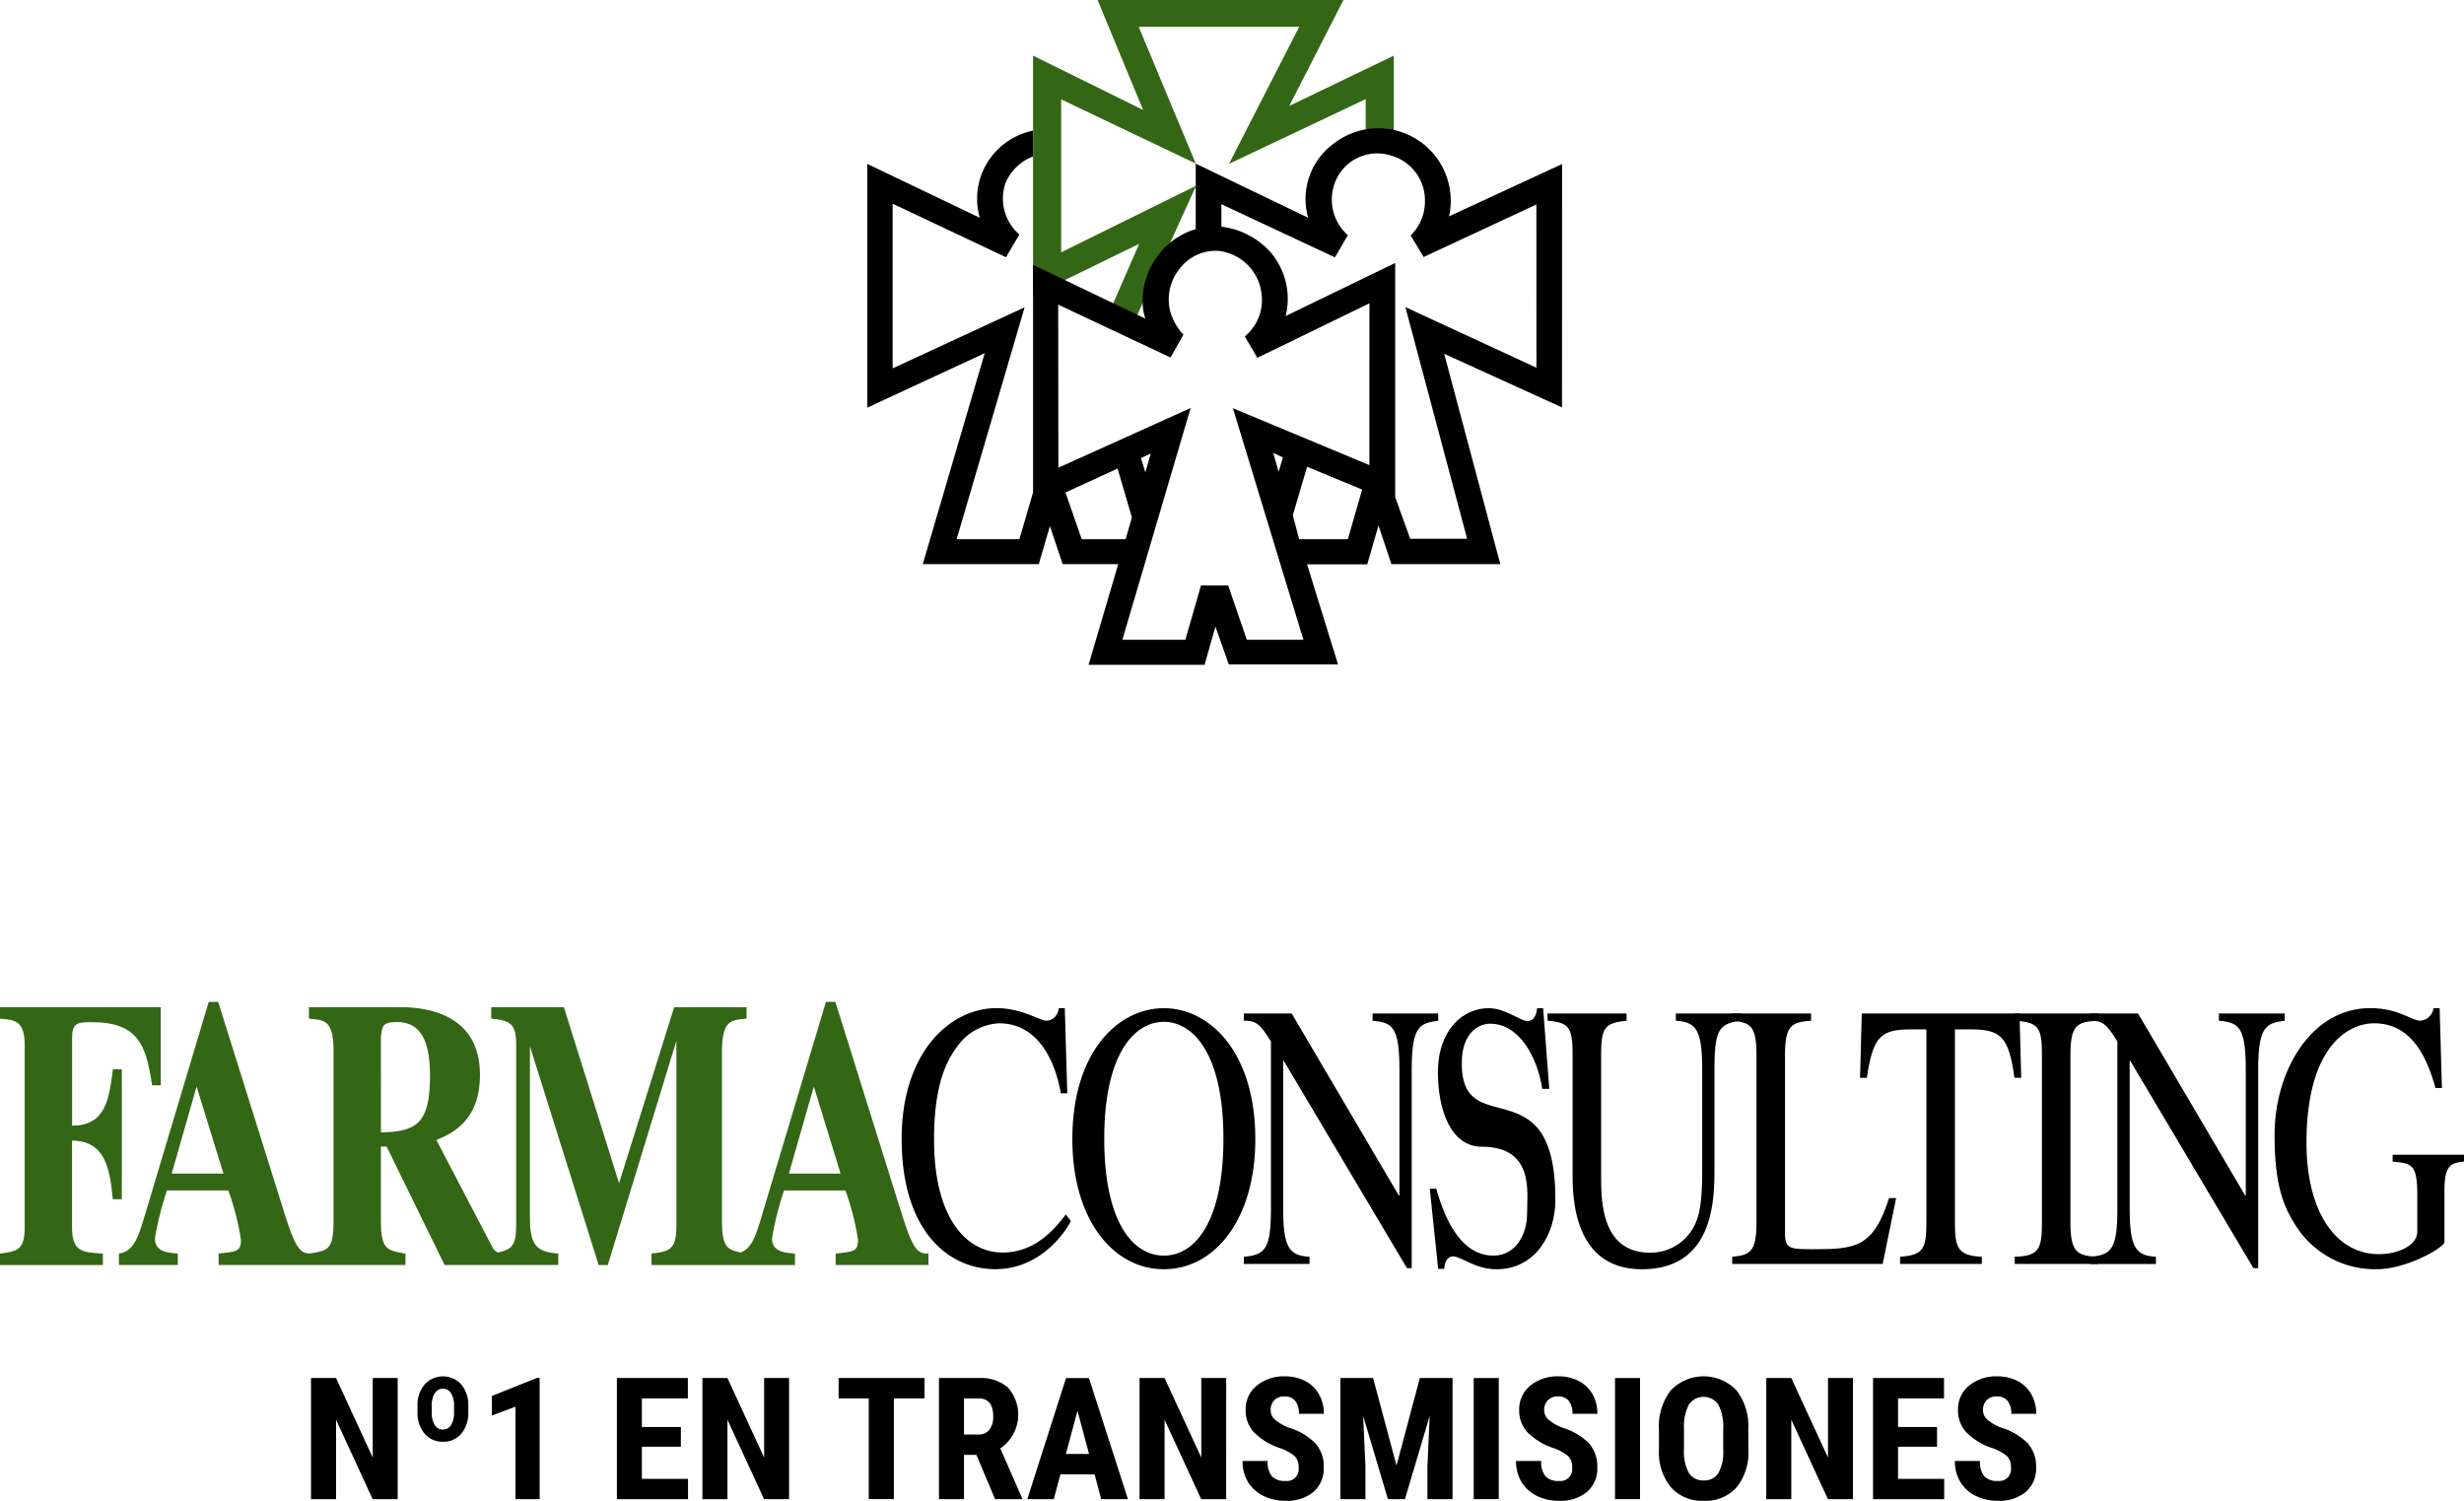 <svg xmlns="http://www.w3.org/2000/svg" width="225.131" height="137.131" viewBox="0 0 225.131 137.131">
  <g id="Group_161" data-name="Group 161" transform="translate(-183.252 -495.702)">
    <g id="Group_152" data-name="Group 152">
      <path id="Path_2565" data-name="Path 2565" d="M306,495.7H283.535l4.164,10.053-10.059-4.969v21.926l9.7-4.731-2.573,5.889,2.053,1.369,5.724-12.57-12.335,6.089V504.78l12.3,5.871-5.217-12.5h14.665l-6.412,12.52,12.49-5.914v3.023H310.6v-6.993l-9.549,4.593Z" fill="#346715"/>
      <g id="Group_151" data-name="Group 151">
        <path id="Path_2566" data-name="Path 2566" d="M323.633,529.3l-11.974-5.539L317.3,544.93h-5.2l-1.37-3.8v-21.4l-10.012,4.85a6.539,6.539,0,0,0-1.42-5.876,7.137,7.137,0,0,0-4.448-2.286v-2.057l10.373,4.857,1.18-2.027a4.348,4.348,0,0,1-.8-5.567,4.124,4.124,0,0,1,4.7-1.721,4.248,4.248,0,0,1,3.141,4.288,4.314,4.314,0,0,1-1.3,3.023l1.183,1.973,10.3-4.8ZM287.5,537.558l.892-.414-.49,1.723Zm12.973-.056-.4,1.308-.484-1.722Zm7.9.7L295.9,533l6.442,21.16H297.17l-1.7-4.959h-2.488l-1.426,4.959H285.8l6.237-21.175-12.083,5.451-.015-14.9,10.263,4.831,1.179-2.092A5.02,5.02,0,0,1,290.135,524a4.457,4.457,0,0,1,.829-3.655,4.156,4.156,0,0,1,3.644-1.718,4.456,4.456,0,0,1,3.931,4.149,4.256,4.256,0,0,1-1.554,3.661l1.147,1.959,10.242-4.979Zm-1.971,6.769h-4.449l-.579-2.192,1.306-4.429,5.03,2.087Zm-24.314,0L280.6,540.7l4.764-2.183,1.307,4.469-.573,1.989Zm43.889-34.28-10.328,4.779a6.623,6.623,0,0,0-10.495-6.681,6.281,6.281,0,0,0-2.381,6.808l-10.269-4.944v5.984a6.627,6.627,0,0,0-3.7,2.768,6.716,6.716,0,0,0-1.1,4.6,5.473,5.473,0,0,0,.195.807L277.642,519.9v20.791l-1.251,4.282h-5.734l6.214-21.19-12.061,5.578V514.313l10.357,4.892,1.224-2.072a4.335,4.335,0,0,1-1.273-4.682,4.445,4.445,0,0,1,2.509-2.45v-2.362a6.431,6.431,0,0,0-4.687,3.971,6.329,6.329,0,0,0-.167,3.99l-10.283-4.924v22.275l10.733-4.978-5.659,19.272h10.6l1.016-3.478,1.164,3.481h5.078l-2.711,9.2h10.6l.994-3.492,1.219,3.456h9.982l-2.83-9.148h5.5l1.026-3.548,1.181,3.53h9.946l-5.125-19.218,10.765,4.9Z"/>
      </g>
    </g>
    <g id="Group_160" data-name="Group 160">
      <g id="Group_153" data-name="Group 153">
        <path id="Path_2567" data-name="Path 2567" d="M194.386,593.4h-.818l-.01.085c-.335,2.605-.653,5.067-3.686,5.067h-.033v-7.925c0-1.38.355-1.529,1.749-1.529,4.35,0,5,2.15,5.549,5.69l.013.081h.792v-7.137h-14.69v1.047l.118.012c1.193.1,2.137.18,2.137,2.357v16.73c0,2.05-.718,2.153-2.146,2.356l-.109.016v1.044h9.4v-1.051l-.092-.007c-1.757-.1-2.725-.159-2.725-2.358v-7.955c2.953.048,3.42,2.314,3.719,5.27l.008.084h.82Z" fill="#346715"/>
        <path id="Path_2568" data-name="Path 2568" d="M218.055,590.456c.124-1.046.163-1.363,1.484-1.363,2.043,0,3,1.552,3,4.88,0,4.33-1.177,5.148-4.481,5.194Zm42,12.482h-4.724l2.28-7.96Zm-56.388,0h-4.727l2.275-7.96Zm64.314,7.295c-1.145.058-1.527-1.012-2.691-4.742L259.6,587.313l-.02-.068h-.864l-5.7,19.011c-.687,2.329-1.033,3.5-2.1,3.888-1.29-.263-1.7-.583-1.7-3V591.865c0-2.874.762-2.945,2.143-3.081l.106-.01v-1.047h-6.614l-5.036,16.088-5.043-16.088h-6.636v1.047l.089.01c1.776.17,2.187.611,2.187,2.359v16.418c0,1.721-.215,2.311-1.687,2.587a1.167,1.167,0,0,1-.5-.518l-5.1-9.763c1.424-.6,3.979-1.741,3.979-5.961,0-5.378-4.577-6.179-7.3-6.179h-8.327v1.047l.1.01c1.433.138,2.15.2,2.15,3.081v15.281c0,2.74-.458,2.814-2.167,3.087-1.118.031-1.532-1.134-2.653-4.742l-5.7-18.178-.021-.068h-.864l-5.688,19.011c-.758,2.548-1.107,3.711-2.438,3.977l-.078.017v1.039h5.38v-1.051l-.09-.005c-1.052-.08-2-.246-2-1.39a27.925,27.925,0,0,1,1.1-4.367h5.6a23.188,23.188,0,0,1,1.157,4.5c0,1.043-.363,1.082-1.889,1.25l-.149.016v1.046H220.3V610.25l-.079-.017c-1.666-.3-2.168-.4-2.168-3.087v-6.678h.526l5.267,10.765.026.056H234.26V610.24l-.089-.007c-1.985-.163-2.5-.847-2.5-3.33V591.3l6.279,19.992h.834l6.269-20.487v16.93c0,2.2-.686,2.3-2.191,2.5l-.085.012v1.044h13.109v-1.051l-.09-.005c-1.056-.08-2.005-.246-2.005-1.39a28.159,28.159,0,0,1,1.1-4.367H260.5a24.448,24.448,0,0,1,1.15,4.5c0,1.043-.364,1.082-1.895,1.25l-.148.016v1.046h8.475v-1.062Z" fill="#346715"/>
        <path id="Path_2569" data-name="Path 2569" d="M280.768,595.6l-.228-7.782H280c-.2,1.145-1.047,1.145-1.174,1.145-.563,0-2.225-1.145-4.5-1.145-4.4,0-8.691,4.185-8.691,11.928,0,8.607,4.416,11.924,8.533,11.924,4.705,0,6.9-4.319,6.928-4.385l-.458-.62c-.792,1.032-2.629,3.485-5.78,3.485-3.217,0-6.264-3.007-6.264-10.333,0-4.974,1.129-7.19,2.126-8.5a4.974,4.974,0,0,1,3.833-2.114c3.145,0,4.981,2.769,5.627,6.4Z"/>
        <path id="Path_2570" data-name="Path 2570" d="M289.588,610.43c-2.839,0-5.444-3.076-5.444-10.681,0-7.884,2.836-10.682,5.444-10.682s5.447,2.8,5.447,10.682c0,7.6-2.607,10.681-5.447,10.681m0,1.246c4.633,0,8.362-4.53,8.362-11.89,0-7.95-4.167-11.965-8.362-11.965s-8.359,4.015-8.359,11.965c0,7.36,3.731,11.89,8.359,11.89"/>
        <path id="Path_2571" data-name="Path 2571" d="M314.66,588.307h-6v.659c1.738.17,2.456.446,2.456,4.422v11.551h-.056l-9.789-16.632H296.9v.659c1.02,0,1.428.17,2.476,1.9v15.248c0,3.734-.533,4.251-2.476,4.422v.658H302.9v-.658c-1.872-.1-2.406-.859-2.406-4.422V592.63h.052L311.8,611.574h.436V593.388c0-4.042.817-4.183,2.425-4.422Z"/>
        <path id="Path_2572" data-name="Path 2572" d="M324.246,587.821H323.7c-.049.38-.176,1.177-.892,1.177-.635,0-2.017-1.177-3.547-1.177-2.31,0-4.629,1.94-4.629,5.88,0,3.418,1.194,6.777,3.986,6.777,4.838,0,4.16,4.145,4.16,6.112,0,1.868-1.019,3.84-3.062,3.84-3.452,0-4.757-4.49-5.239-6.114h-.588l.766,7.328h.562c0-.558.257-1.143.794-1.143.766,0,2.017,1.175,3.964,1.175,3.654,0,5.376-3.32,5.388-6.254.065-12.778-8.892-4.975-8.538-12.965.1-2.143,1.305-3.215,2.584-3.215,2.688,0,4.318,3.108,4.758,5.948h.638Z"/>
        <path id="Path_2573" data-name="Path 2573" d="M342.3,588.307H336.37v.659c1.792.134,2.407.725,2.407,4.422v9.335c0,2.8-.262,3.945-.59,4.7a4.461,4.461,0,0,1-4.194,2.736c-4.449,0-4.449-4.808-4.449-7.022V592.075c0-2.455.315-2.9,2.326-3.109v-.659h-7.226v.659c1.935.17,2.294.551,2.294,3.109v10.781c0,2.083,0,8.82,6.343,8.82,6.62,0,6.62-6.5,6.62-9.266v-9.022c0-3.627.431-4.146,2.4-4.422Z"/>
        <path id="Path_2574" data-name="Path 2574" d="M348.725,588.307h-7.207v.659c1.608.17,2.22.38,2.22,3.109v15.344c0,2.667-.59,2.974-2.22,3.114v.658h13.751l1.227-6.013h-.643c-1.451,4.528-3.09,4.667-6.93,4.667-2.113,0-2.577-.035-2.577-1.419V592.075c0-2.729.637-2.975,2.379-3.109Z"/>
        <path id="Path_2575" data-name="Path 2575" d="M364.324,610.533c-2.148-.1-2.455-.76-2.455-3.114V589.758h1.382c2.808,0,3.531.622,4.059,4.425h.617l-.157-5.876H353.358l-.156,5.876h.62c.56-3.769,1.243-4.425,4.061-4.425h1.379v17.286c0,2.557-.078,3.349-2.4,3.489v.658h7.467Z"/>
        <path id="Path_2576" data-name="Path 2576" d="M367.335,611.191h7.594v-.658c-1.889-.064-2.506-.412-2.506-3.114V592.075c0-2.768.642-3.008,2.506-3.109v-.659h-7.594v.659c2.126.134,2.487.551,2.487,3.109v15.344c0,2.458-.31,3.05-2.487,3.114Z"/>
        <path id="Path_2577" data-name="Path 2577" d="M391.995,588.307h-6.007v.659c1.739.17,2.456.446,2.456,4.422v11.551h-.053L378.6,588.307h-4.363v.659c1.021,0,1.426.17,2.476,1.9v15.248c0,3.734-.539,4.251-2.476,4.422v.658h6v-.658c-1.863-.1-2.4-.859-2.4-4.422V592.63h.051l11.253,18.944h.438V593.388c0-4.042.813-4.183,2.42-4.422Z"/>
        <path id="Path_2578" data-name="Path 2578" d="M408.383,601.212h-6.521v.631c1.741.166,2.253.2,2.253,3.075v3.335c0,1.244-1.762,2.043-3.5,2.043-3.97,0-6.622-3.913-6.622-10.169,0-8.74,3.757-10.924,6.185-10.924,3.581,0,4.9,3.427,5.6,5.914h.587l-.207-7.3h-.564a1.3,1.3,0,0,1-1.2,1.145c-.82,0-1.988-1.145-4.577-1.145-5.417,0-8.741,5.772-8.741,11.58,0,4.534.768,6.572,2.121,8.576a8.563,8.563,0,0,0,7.182,3.7c2.81,0,6.217-2,6.217-2.486V604.5c0-2.455.663-2.526,1.787-2.66Z"/>
      </g>
      <path id="Path_2579" data-name="Path 2579" d="M219.586,632.681H217.3l-3.344-7.257v7.257h-2.287V621.616h2.287l3.351,7.265v-7.265h2.279Z"/>
      <g id="Group_154" data-name="Group 154">
        <path id="Path_2580" data-name="Path 2580" d="M222.7,624.746a2.092,2.092,0,0,0,.277,1.163.855.855,0,0,0,.751.419.844.844,0,0,0,.734-.414,2.136,2.136,0,0,0,.275-1.19v-.563a2.084,2.084,0,0,0-.275-1.156A.869.869,0,0,0,222.98,623a2.071,2.071,0,0,0-.283,1.143Zm-1.3-.585a2.865,2.865,0,0,1,.647-1.953,2.262,2.262,0,0,1,3.343-.012,2.928,2.928,0,0,1,.647,2v.548a2.9,2.9,0,0,1-.631,1.949,2.089,2.089,0,0,1-1.679.741,2.114,2.114,0,0,1-1.684-.741,2.923,2.923,0,0,1-.643-1.986Z"/>
      </g>
      <path id="Path_2581" data-name="Path 2581" d="M232.56,632.681h-2.209v-8.45l-2.155.813v-1.794l4.13-1.649h.233Z"/>
      <path id="Path_2582" data-name="Path 2582" d="M245.462,627.893H241.9v2.935h4.216v1.854h-6.5V621.616H246.1v1.861h-4.2v2.614h3.563Z"/>
      <path id="Path_2583" data-name="Path 2583" d="M255.348,632.681h-2.287l-3.344-7.257v7.257H247.43V621.616h2.287l3.351,7.265v-7.265h2.28Z"/>
      <path id="Path_2584" data-name="Path 2584" d="M267.722,623.477h-2.8v9.2h-2.294v-9.2h-2.753v-1.861h7.848Z"/>
      <g id="Group_155" data-name="Group 155">
        <path id="Path_2585" data-name="Path 2585" d="M271.33,626.775h1.3a1.211,1.211,0,0,0,1.027-.444,1.9,1.9,0,0,0,.343-1.188c0-1.111-.442-1.665-1.331-1.665H271.33Zm1.135,1.862H271.33v4.044h-2.286V621.616h3.648a3.757,3.757,0,0,1,2.656.871,3.726,3.726,0,0,1-.7,5.558l1.984,4.53v.106H274.17Z"/>
      </g>
      <path id="Path_2586" data-name="Path 2586" d="M280.641,628.554h2.114L281.7,624.61Zm2.621,1.86h-3.12l-.607,2.267h-2.418l3.538-11.065h2.092l3.562,11.065h-2.441Z"/>
      <path id="Path_2587" data-name="Path 2587" d="M295.285,632.681H293l-3.344-7.257v7.257h-2.286V621.616h2.286l3.354,7.265v-7.265h2.278Z"/>
      <g id="Group_156" data-name="Group 156">
        <path id="Path_2588" data-name="Path 2588" d="M301.9,629.779a1.36,1.36,0,0,0-.354-1.023,4.114,4.114,0,0,0-1.285-.718,5.993,5.993,0,0,1-2.452-1.479,2.921,2.921,0,0,1-.747-2,2.781,2.781,0,0,1,1.016-2.247,3.879,3.879,0,0,1,2.578-.849,3.938,3.938,0,0,1,1.858.431,3.011,3.011,0,0,1,1.256,1.213,3.564,3.564,0,0,1,.44,1.779h-2.279a1.818,1.818,0,0,0-.337-1.184,1.209,1.209,0,0,0-.977-.406,1.239,1.239,0,0,0-.935.346,1.284,1.284,0,0,0-.333.93,1.137,1.137,0,0,0,.373.825,4.288,4.288,0,0,0,1.322.764,5.71,5.71,0,0,1,2.409,1.436,3.16,3.16,0,0,1,.748,2.167,2.828,2.828,0,0,1-.939,2.257,3.8,3.8,0,0,1-2.56.813,4.526,4.526,0,0,1-2-.44,3.371,3.371,0,0,1-1.412-1.262,3.606,3.606,0,0,1-.508-1.938h2.293a2.075,2.075,0,0,0,.382,1.39,1.577,1.577,0,0,0,1.244.435,1.078,1.078,0,0,0,1.2-1.239"/>
      </g>
      <path id="Path_2589" data-name="Path 2589" d="M308.709,621.616l2.139,8,2.132-8h2.986v11.065h-2.294v-2.994l.209-4.613-2.263,7.608h-1.556l-2.262-7.608.209,4.613v2.994h-2.287V621.616Z"/>
      <rect id="Rectangle_265" data-name="Rectangle 265" width="2.288" height="11.064" transform="translate(317.902 621.616)"/>
      <g id="Group_157" data-name="Group 157">
        <path id="Path_2590" data-name="Path 2590" d="M326.893,629.779a1.367,1.367,0,0,0-.353-1.023,4.13,4.13,0,0,0-1.287-.718,6,6,0,0,1-2.451-1.479,2.93,2.93,0,0,1-.746-2,2.78,2.78,0,0,1,1.015-2.247,3.878,3.878,0,0,1,2.577-.849,3.949,3.949,0,0,1,1.862.431,3,3,0,0,1,1.253,1.213,3.542,3.542,0,0,1,.439,1.779h-2.277a1.813,1.813,0,0,0-.339-1.184,1.2,1.2,0,0,0-.977-.406,1.235,1.235,0,0,0-.932.346,1.276,1.276,0,0,0-.334.93,1.137,1.137,0,0,0,.373.825,4.276,4.276,0,0,0,1.322.764,5.708,5.708,0,0,1,2.407,1.436,3.162,3.162,0,0,1,.75,2.167,2.82,2.82,0,0,1-.941,2.257,3.786,3.786,0,0,1-2.56.813,4.5,4.5,0,0,1-2-.44,3.383,3.383,0,0,1-1.414-1.262,3.607,3.607,0,0,1-.51-1.938h2.3a2.075,2.075,0,0,0,.38,1.39,1.58,1.58,0,0,0,1.243.435,1.078,1.078,0,0,0,1.2-1.239"/>
      </g>
      <rect id="Rectangle_266" data-name="Rectangle 266" width="2.287" height="11.064" transform="translate(330.813 621.616)"/>
      <g id="Group_158" data-name="Group 158">
        <path id="Path_2591" data-name="Path 2591" d="M340.7,626.289a4.464,4.464,0,0,0-.435-2.226,1.631,1.631,0,0,0-2.7-.026,4.246,4.246,0,0,0-.451,2.14v1.967a4.039,4.039,0,0,0,.445,2.139,1.513,1.513,0,0,0,1.37.687,1.479,1.479,0,0,0,1.329-.67,3.971,3.971,0,0,0,.442-2.087Zm2.3,1.855a5.083,5.083,0,0,1-1.078,3.457,3.762,3.762,0,0,1-2.989,1.232,3.809,3.809,0,0,1-3-1.221,5.026,5.026,0,0,1-1.106-3.416V626.3a5.344,5.344,0,0,1,1.082-3.559,4.158,4.158,0,0,1,5.982-.023,5.287,5.287,0,0,1,1.1,3.528Z"/>
      </g>
      <path id="Path_2592" data-name="Path 2592" d="M352.551,632.681h-2.285l-3.347-7.257v7.257h-2.285V621.616h2.285l3.354,7.265v-7.265h2.278Z"/>
      <path id="Path_2593" data-name="Path 2593" d="M360.236,627.893h-3.563v2.935h4.215v1.854h-6.5V621.616h6.485v1.861h-4.2v2.614h3.563Z"/>
      <g id="Group_159" data-name="Group 159">
        <path id="Path_2594" data-name="Path 2594" d="M366.987,629.779a1.364,1.364,0,0,0-.354-1.023,4.122,4.122,0,0,0-1.286-.718,5.982,5.982,0,0,1-2.451-1.479,2.93,2.93,0,0,1-.746-2,2.777,2.777,0,0,1,1.014-2.247,3.883,3.883,0,0,1,2.579-.849,3.948,3.948,0,0,1,1.859.431,3.015,3.015,0,0,1,1.255,1.213,3.574,3.574,0,0,1,.44,1.779h-2.28a1.824,1.824,0,0,0-.336-1.184,1.211,1.211,0,0,0-.977-.406,1.239,1.239,0,0,0-.935.346,1.289,1.289,0,0,0-.334.93,1.138,1.138,0,0,0,.374.825,4.294,4.294,0,0,0,1.321.764,5.7,5.7,0,0,1,2.409,1.436,3.156,3.156,0,0,1,.749,2.167,2.828,2.828,0,0,1-.939,2.257,3.8,3.8,0,0,1-2.56.813,4.526,4.526,0,0,1-2-.44,3.366,3.366,0,0,1-1.412-1.262,3.589,3.589,0,0,1-.509-1.938h2.294a2.081,2.081,0,0,0,.38,1.39,1.584,1.584,0,0,0,1.246.435,1.079,1.079,0,0,0,1.2-1.239"/>
      </g>
    </g>
  </g>
</svg>
